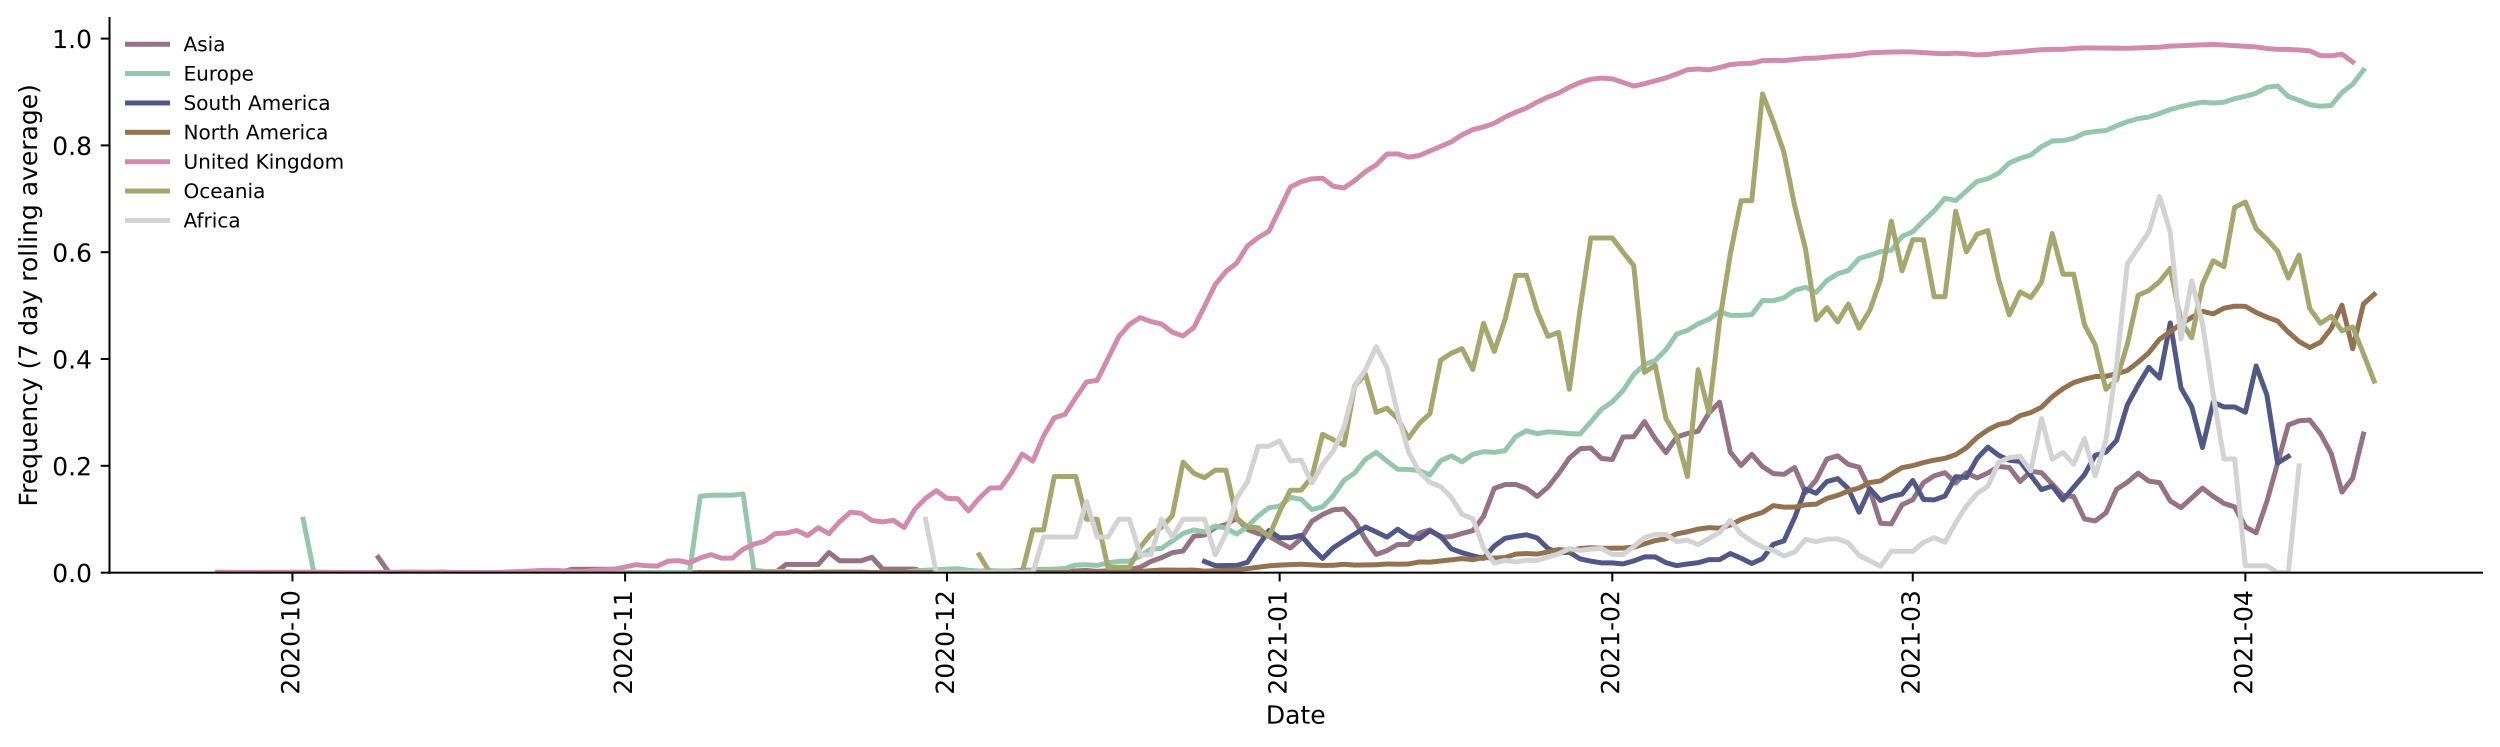 <?xml version="1.0" encoding="utf-8" standalone="no"?>
<!DOCTYPE svg PUBLIC "-//W3C//DTD SVG 1.1//EN"
  "http://www.w3.org/Graphics/SVG/1.1/DTD/svg11.dtd">
<!-- Created with matplotlib (https://matplotlib.org/) -->
<svg height="298.621pt" version="1.1" viewBox="0 0 999.581 298.621" width="999.581pt" xmlns="http://www.w3.org/2000/svg" xmlns:xlink="http://www.w3.org/1999/xlink">
 <defs>
  <style type="text/css">*{stroke-linecap:butt;stroke-linejoin:round;}</style>
 </defs>
 <g id="figure_1">
  <g id="patch_1">
   <path d="M 0 298.621 
L 999.581 298.621 
L 999.581 0 
L 0 0 
z
" style="fill:#ffffff;"/>
  </g>
  <g id="axes_1">
   <g id="patch_2">
    <path d="M 43.781 228.96 
L 992.381 228.96 
L 992.381 7.2 
L 43.781 7.2 
z
" style="fill:#ffffff;"/>
   </g>
   <g id="matplotlib.axis_1">
    <g id="xtick_1">
     <g id="line2d_1">
      <defs>
       <path d="M 0 0 
L 0 3.5 
" id="m1c7db31b2e" style="stroke:#000000;stroke-width:0.8;"/>
      </defs>
      <g>
       <use style="stroke:#000000;stroke-width:0.8;" x="116.932" xlink:href="#m1c7db31b2e" y="228.96"/>
      </g>
     </g>
     <g id="text_1">
      <!-- 2020-10 -->
      <g transform="translate(119.691 277.743)rotate(-90)scale(0.1 -0.1)">
       <defs>
        <path d="M 19.188 8.297 
L 53.609 8.297 
L 53.609 0 
L 7.328 0 
L 7.328 8.297 
Q 12.938 14.109 22.625 23.891 
Q 32.328 33.688 34.812 36.531 
Q 39.547 41.844 41.422 45.531 
Q 43.312 49.219 43.312 52.781 
Q 43.312 58.594 39.234 62.25 
Q 35.156 65.922 28.609 65.922 
Q 23.969 65.922 18.812 64.312 
Q 13.672 62.703 7.812 59.422 
L 7.812 69.391 
Q 13.766 71.781 18.938 73 
Q 24.125 74.219 28.422 74.219 
Q 39.75 74.219 46.484 68.547 
Q 53.219 62.891 53.219 53.422 
Q 53.219 48.922 51.531 44.891 
Q 49.859 40.875 45.406 35.406 
Q 44.188 33.984 37.641 27.219 
Q 31.109 20.453 19.188 8.297 
z
" id="DejaVuSans-50"/>
        <path d="M 31.781 66.406 
Q 24.172 66.406 20.328 58.906 
Q 16.5 51.422 16.5 36.375 
Q 16.5 21.391 20.328 13.891 
Q 24.172 6.391 31.781 6.391 
Q 39.453 6.391 43.281 13.891 
Q 47.125 21.391 47.125 36.375 
Q 47.125 51.422 43.281 58.906 
Q 39.453 66.406 31.781 66.406 
z
M 31.781 74.219 
Q 44.047 74.219 50.516 64.516 
Q 56.984 54.828 56.984 36.375 
Q 56.984 17.969 50.516 8.266 
Q 44.047 -1.422 31.781 -1.422 
Q 19.531 -1.422 13.062 8.266 
Q 6.594 17.969 6.594 36.375 
Q 6.594 54.828 13.062 64.516 
Q 19.531 74.219 31.781 74.219 
z
" id="DejaVuSans-48"/>
        <path d="M 4.891 31.391 
L 31.203 31.391 
L 31.203 23.391 
L 4.891 23.391 
z
" id="DejaVuSans-45"/>
        <path d="M 12.406 8.297 
L 28.516 8.297 
L 28.516 63.922 
L 10.984 60.406 
L 10.984 69.391 
L 28.422 72.906 
L 38.281 72.906 
L 38.281 8.297 
L 54.391 8.297 
L 54.391 0 
L 12.406 0 
z
" id="DejaVuSans-49"/>
       </defs>
       <use xlink:href="#DejaVuSans-50"/>
       <use x="63.623" xlink:href="#DejaVuSans-48"/>
       <use x="127.246" xlink:href="#DejaVuSans-50"/>
       <use x="190.869" xlink:href="#DejaVuSans-48"/>
       <use x="254.492" xlink:href="#DejaVuSans-45"/>
       <use x="290.576" xlink:href="#DejaVuSans-49"/>
       <use x="354.199" xlink:href="#DejaVuSans-48"/>
      </g>
     </g>
    </g>
    <g id="xtick_2">
     <g id="line2d_2">
      <g>
       <use style="stroke:#000000;stroke-width:0.8;" x="249.933" xlink:href="#m1c7db31b2e" y="228.96"/>
      </g>
     </g>
     <g id="text_2">
      <!-- 2020-11 -->
      <g transform="translate(252.693 277.743)rotate(-90)scale(0.1 -0.1)">
       <use xlink:href="#DejaVuSans-50"/>
       <use x="63.623" xlink:href="#DejaVuSans-48"/>
       <use x="127.246" xlink:href="#DejaVuSans-50"/>
       <use x="190.869" xlink:href="#DejaVuSans-48"/>
       <use x="254.492" xlink:href="#DejaVuSans-45"/>
       <use x="290.576" xlink:href="#DejaVuSans-49"/>
       <use x="354.199" xlink:href="#DejaVuSans-49"/>
      </g>
     </g>
    </g>
    <g id="xtick_3">
     <g id="line2d_3">
      <g>
       <use style="stroke:#000000;stroke-width:0.8;" x="378.644" xlink:href="#m1c7db31b2e" y="228.96"/>
      </g>
     </g>
     <g id="text_3">
      <!-- 2020-12 -->
      <g transform="translate(381.404 277.743)rotate(-90)scale(0.1 -0.1)">
       <use xlink:href="#DejaVuSans-50"/>
       <use x="63.623" xlink:href="#DejaVuSans-48"/>
       <use x="127.246" xlink:href="#DejaVuSans-50"/>
       <use x="190.869" xlink:href="#DejaVuSans-48"/>
       <use x="254.492" xlink:href="#DejaVuSans-45"/>
       <use x="290.576" xlink:href="#DejaVuSans-49"/>
       <use x="354.199" xlink:href="#DejaVuSans-50"/>
      </g>
     </g>
    </g>
    <g id="xtick_4">
     <g id="line2d_4">
      <g>
       <use style="stroke:#000000;stroke-width:0.8;" x="511.646" xlink:href="#m1c7db31b2e" y="228.96"/>
      </g>
     </g>
     <g id="text_4">
      <!-- 2021-01 -->
      <g transform="translate(514.405 277.743)rotate(-90)scale(0.1 -0.1)">
       <use xlink:href="#DejaVuSans-50"/>
       <use x="63.623" xlink:href="#DejaVuSans-48"/>
       <use x="127.246" xlink:href="#DejaVuSans-50"/>
       <use x="190.869" xlink:href="#DejaVuSans-49"/>
       <use x="254.492" xlink:href="#DejaVuSans-45"/>
       <use x="290.576" xlink:href="#DejaVuSans-48"/>
       <use x="354.199" xlink:href="#DejaVuSans-49"/>
      </g>
     </g>
    </g>
    <g id="xtick_5">
     <g id="line2d_5">
      <g>
       <use style="stroke:#000000;stroke-width:0.8;" x="644.647" xlink:href="#m1c7db31b2e" y="228.96"/>
      </g>
     </g>
     <g id="text_5">
      <!-- 2021-02 -->
      <g transform="translate(647.406 277.743)rotate(-90)scale(0.1 -0.1)">
       <use xlink:href="#DejaVuSans-50"/>
       <use x="63.623" xlink:href="#DejaVuSans-48"/>
       <use x="127.246" xlink:href="#DejaVuSans-50"/>
       <use x="190.869" xlink:href="#DejaVuSans-49"/>
       <use x="254.492" xlink:href="#DejaVuSans-45"/>
       <use x="290.576" xlink:href="#DejaVuSans-48"/>
       <use x="354.199" xlink:href="#DejaVuSans-50"/>
      </g>
     </g>
    </g>
    <g id="xtick_6">
     <g id="line2d_6">
      <g>
       <use style="stroke:#000000;stroke-width:0.8;" x="764.777" xlink:href="#m1c7db31b2e" y="228.96"/>
      </g>
     </g>
     <g id="text_6">
      <!-- 2021-03 -->
      <g transform="translate(767.537 277.743)rotate(-90)scale(0.1 -0.1)">
       <defs>
        <path d="M 40.578 39.312 
Q 47.656 37.797 51.625 33 
Q 55.609 28.219 55.609 21.188 
Q 55.609 10.406 48.188 4.484 
Q 40.766 -1.422 27.094 -1.422 
Q 22.516 -1.422 17.656 -0.516 
Q 12.797 0.391 7.625 2.203 
L 7.625 11.719 
Q 11.719 9.328 16.594 8.109 
Q 21.484 6.891 26.812 6.891 
Q 36.078 6.891 40.938 10.547 
Q 45.797 14.203 45.797 21.188 
Q 45.797 27.641 41.281 31.266 
Q 36.766 34.906 28.719 34.906 
L 20.219 34.906 
L 20.219 43.016 
L 29.109 43.016 
Q 36.375 43.016 40.234 45.922 
Q 44.094 48.828 44.094 54.297 
Q 44.094 59.906 40.109 62.906 
Q 36.141 65.922 28.719 65.922 
Q 24.656 65.922 20.016 65.031 
Q 15.375 64.156 9.812 62.312 
L 9.812 71.094 
Q 15.438 72.656 20.344 73.438 
Q 25.25 74.219 29.594 74.219 
Q 40.828 74.219 47.359 69.109 
Q 53.906 64.016 53.906 55.328 
Q 53.906 49.266 50.438 45.094 
Q 46.969 40.922 40.578 39.312 
z
" id="DejaVuSans-51"/>
       </defs>
       <use xlink:href="#DejaVuSans-50"/>
       <use x="63.623" xlink:href="#DejaVuSans-48"/>
       <use x="127.246" xlink:href="#DejaVuSans-50"/>
       <use x="190.869" xlink:href="#DejaVuSans-49"/>
       <use x="254.492" xlink:href="#DejaVuSans-45"/>
       <use x="290.576" xlink:href="#DejaVuSans-48"/>
       <use x="354.199" xlink:href="#DejaVuSans-51"/>
      </g>
     </g>
    </g>
    <g id="xtick_7">
     <g id="line2d_7">
      <g>
       <use style="stroke:#000000;stroke-width:0.8;" x="897.779" xlink:href="#m1c7db31b2e" y="228.96"/>
      </g>
     </g>
     <g id="text_7">
      <!-- 2021-04 -->
      <g transform="translate(900.538 277.743)rotate(-90)scale(0.1 -0.1)">
       <defs>
        <path d="M 37.797 64.312 
L 12.891 25.391 
L 37.797 25.391 
z
M 35.203 72.906 
L 47.609 72.906 
L 47.609 25.391 
L 58.016 25.391 
L 58.016 17.188 
L 47.609 17.188 
L 47.609 0 
L 37.797 0 
L 37.797 17.188 
L 4.891 17.188 
L 4.891 26.703 
z
" id="DejaVuSans-52"/>
       </defs>
       <use xlink:href="#DejaVuSans-50"/>
       <use x="63.623" xlink:href="#DejaVuSans-48"/>
       <use x="127.246" xlink:href="#DejaVuSans-50"/>
       <use x="190.869" xlink:href="#DejaVuSans-49"/>
       <use x="254.492" xlink:href="#DejaVuSans-45"/>
       <use x="290.576" xlink:href="#DejaVuSans-48"/>
       <use x="354.199" xlink:href="#DejaVuSans-52"/>
      </g>
     </g>
    </g>
    <g id="text_8">
     <!-- Date -->
     <g transform="translate(506.13 289.341)scale(0.1 -0.1)">
      <defs>
       <path d="M 19.672 64.797 
L 19.672 8.109 
L 31.594 8.109 
Q 46.688 8.109 53.688 14.938 
Q 60.688 21.781 60.688 36.531 
Q 60.688 51.172 53.688 57.984 
Q 46.688 64.797 31.594 64.797 
z
M 9.812 72.906 
L 30.078 72.906 
Q 51.266 72.906 61.172 64.094 
Q 71.094 55.281 71.094 36.531 
Q 71.094 17.672 61.125 8.828 
Q 51.172 0 30.078 0 
L 9.812 0 
z
" id="DejaVuSans-68"/>
       <path d="M 34.281 27.484 
Q 23.391 27.484 19.188 25 
Q 14.984 22.516 14.984 16.5 
Q 14.984 11.719 18.141 8.906 
Q 21.297 6.109 26.703 6.109 
Q 34.188 6.109 38.703 11.406 
Q 43.219 16.703 43.219 25.484 
L 43.219 27.484 
z
M 52.203 31.203 
L 52.203 0 
L 43.219 0 
L 43.219 8.297 
Q 40.141 3.328 35.547 0.953 
Q 30.953 -1.422 24.312 -1.422 
Q 15.922 -1.422 10.953 3.297 
Q 6 8.016 6 15.922 
Q 6 25.141 12.172 29.828 
Q 18.359 34.516 30.609 34.516 
L 43.219 34.516 
L 43.219 35.406 
Q 43.219 41.609 39.141 45 
Q 35.062 48.391 27.688 48.391 
Q 23 48.391 18.547 47.266 
Q 14.109 46.141 10.016 43.891 
L 10.016 52.203 
Q 14.938 54.109 19.578 55.047 
Q 24.219 56 28.609 56 
Q 40.484 56 46.344 49.844 
Q 52.203 43.703 52.203 31.203 
z
" id="DejaVuSans-97"/>
       <path d="M 18.312 70.219 
L 18.312 54.688 
L 36.812 54.688 
L 36.812 47.703 
L 18.312 47.703 
L 18.312 18.016 
Q 18.312 11.328 20.141 9.422 
Q 21.969 7.516 27.594 7.516 
L 36.812 7.516 
L 36.812 0 
L 27.594 0 
Q 17.188 0 13.234 3.875 
Q 9.281 7.766 9.281 18.016 
L 9.281 47.703 
L 2.688 47.703 
L 2.688 54.688 
L 9.281 54.688 
L 9.281 70.219 
z
" id="DejaVuSans-116"/>
       <path d="M 56.203 29.594 
L 56.203 25.203 
L 14.891 25.203 
Q 15.484 15.922 20.484 11.062 
Q 25.484 6.203 34.422 6.203 
Q 39.594 6.203 44.453 7.469 
Q 49.312 8.734 54.109 11.281 
L 54.109 2.781 
Q 49.266 0.734 44.188 -0.344 
Q 39.109 -1.422 33.891 -1.422 
Q 20.797 -1.422 13.156 6.188 
Q 5.516 13.812 5.516 26.812 
Q 5.516 40.234 12.766 48.109 
Q 20.016 56 32.328 56 
Q 43.359 56 49.781 48.891 
Q 56.203 41.797 56.203 29.594 
z
M 47.219 32.234 
Q 47.125 39.594 43.094 43.984 
Q 39.062 48.391 32.422 48.391 
Q 24.906 48.391 20.391 44.141 
Q 15.875 39.891 15.188 32.172 
z
" id="DejaVuSans-101"/>
      </defs>
      <use xlink:href="#DejaVuSans-68"/>
      <use x="77.002" xlink:href="#DejaVuSans-97"/>
      <use x="138.281" xlink:href="#DejaVuSans-116"/>
      <use x="177.49" xlink:href="#DejaVuSans-101"/>
     </g>
    </g>
   </g>
   <g id="matplotlib.axis_2">
    <g id="ytick_1">
     <g id="line2d_8">
      <defs>
       <path d="M 0 0 
L -3.5 0 
" id="mb760b910f4" style="stroke:#000000;stroke-width:0.8;"/>
      </defs>
      <g>
       <use style="stroke:#000000;stroke-width:0.8;" x="43.781" xlink:href="#mb760b910f4" y="228.96"/>
      </g>
     </g>
     <g id="text_9">
      <!-- 0.0 -->
      <g transform="translate(20.878 232.759)scale(0.1 -0.1)">
       <defs>
        <path d="M 10.688 12.406 
L 21 12.406 
L 21 0 
L 10.688 0 
z
" id="DejaVuSans-46"/>
       </defs>
       <use xlink:href="#DejaVuSans-48"/>
       <use x="63.623" xlink:href="#DejaVuSans-46"/>
       <use x="95.41" xlink:href="#DejaVuSans-48"/>
      </g>
     </g>
    </g>
    <g id="ytick_2">
     <g id="line2d_9">
      <g>
       <use style="stroke:#000000;stroke-width:0.8;" x="43.781" xlink:href="#mb760b910f4" y="186.253"/>
      </g>
     </g>
     <g id="text_10">
      <!-- 0.2 -->
      <g transform="translate(20.878 190.052)scale(0.1 -0.1)">
       <use xlink:href="#DejaVuSans-48"/>
       <use x="63.623" xlink:href="#DejaVuSans-46"/>
       <use x="95.41" xlink:href="#DejaVuSans-50"/>
      </g>
     </g>
    </g>
    <g id="ytick_3">
     <g id="line2d_10">
      <g>
       <use style="stroke:#000000;stroke-width:0.8;" x="43.781" xlink:href="#mb760b910f4" y="143.546"/>
      </g>
     </g>
     <g id="text_11">
      <!-- 0.4 -->
      <g transform="translate(20.878 147.346)scale(0.1 -0.1)">
       <use xlink:href="#DejaVuSans-48"/>
       <use x="63.623" xlink:href="#DejaVuSans-46"/>
       <use x="95.41" xlink:href="#DejaVuSans-52"/>
      </g>
     </g>
    </g>
    <g id="ytick_4">
     <g id="line2d_11">
      <g>
       <use style="stroke:#000000;stroke-width:0.8;" x="43.781" xlink:href="#mb760b910f4" y="100.84"/>
      </g>
     </g>
     <g id="text_12">
      <!-- 0.6 -->
      <g transform="translate(20.878 104.639)scale(0.1 -0.1)">
       <defs>
        <path d="M 33.016 40.375 
Q 26.375 40.375 22.484 35.828 
Q 18.609 31.297 18.609 23.391 
Q 18.609 15.531 22.484 10.953 
Q 26.375 6.391 33.016 6.391 
Q 39.656 6.391 43.531 10.953 
Q 47.406 15.531 47.406 23.391 
Q 47.406 31.297 43.531 35.828 
Q 39.656 40.375 33.016 40.375 
z
M 52.594 71.297 
L 52.594 62.312 
Q 48.875 64.062 45.094 64.984 
Q 41.312 65.922 37.594 65.922 
Q 27.828 65.922 22.672 59.328 
Q 17.531 52.734 16.797 39.406 
Q 19.672 43.656 24.016 45.922 
Q 28.375 48.188 33.594 48.188 
Q 44.578 48.188 50.953 41.516 
Q 57.328 34.859 57.328 23.391 
Q 57.328 12.156 50.688 5.359 
Q 44.047 -1.422 33.016 -1.422 
Q 20.359 -1.422 13.672 8.266 
Q 6.984 17.969 6.984 36.375 
Q 6.984 53.656 15.188 63.938 
Q 23.391 74.219 37.203 74.219 
Q 40.922 74.219 44.703 73.484 
Q 48.484 72.75 52.594 71.297 
z
" id="DejaVuSans-54"/>
       </defs>
       <use xlink:href="#DejaVuSans-48"/>
       <use x="63.623" xlink:href="#DejaVuSans-46"/>
       <use x="95.41" xlink:href="#DejaVuSans-54"/>
      </g>
     </g>
    </g>
    <g id="ytick_5">
     <g id="line2d_12">
      <g>
       <use style="stroke:#000000;stroke-width:0.8;" x="43.781" xlink:href="#mb760b910f4" y="58.133"/>
      </g>
     </g>
     <g id="text_13">
      <!-- 0.8 -->
      <g transform="translate(20.878 61.932)scale(0.1 -0.1)">
       <defs>
        <path d="M 31.781 34.625 
Q 24.75 34.625 20.719 30.859 
Q 16.703 27.094 16.703 20.516 
Q 16.703 13.922 20.719 10.156 
Q 24.75 6.391 31.781 6.391 
Q 38.812 6.391 42.859 10.172 
Q 46.922 13.969 46.922 20.516 
Q 46.922 27.094 42.891 30.859 
Q 38.875 34.625 31.781 34.625 
z
M 21.922 38.812 
Q 15.578 40.375 12.031 44.719 
Q 8.5 49.078 8.5 55.328 
Q 8.5 64.062 14.719 69.141 
Q 20.953 74.219 31.781 74.219 
Q 42.672 74.219 48.875 69.141 
Q 55.078 64.062 55.078 55.328 
Q 55.078 49.078 51.531 44.719 
Q 48 40.375 41.703 38.812 
Q 48.828 37.156 52.797 32.312 
Q 56.781 27.484 56.781 20.516 
Q 56.781 9.906 50.312 4.234 
Q 43.844 -1.422 31.781 -1.422 
Q 19.734 -1.422 13.25 4.234 
Q 6.781 9.906 6.781 20.516 
Q 6.781 27.484 10.781 32.312 
Q 14.797 37.156 21.922 38.812 
z
M 18.312 54.391 
Q 18.312 48.734 21.844 45.562 
Q 25.391 42.391 31.781 42.391 
Q 38.141 42.391 41.719 45.562 
Q 45.312 48.734 45.312 54.391 
Q 45.312 60.062 41.719 63.234 
Q 38.141 66.406 31.781 66.406 
Q 25.391 66.406 21.844 63.234 
Q 18.312 60.062 18.312 54.391 
z
" id="DejaVuSans-56"/>
       </defs>
       <use xlink:href="#DejaVuSans-48"/>
       <use x="63.623" xlink:href="#DejaVuSans-46"/>
       <use x="95.41" xlink:href="#DejaVuSans-56"/>
      </g>
     </g>
    </g>
    <g id="ytick_6">
     <g id="line2d_13">
      <g>
       <use style="stroke:#000000;stroke-width:0.8;" x="43.781" xlink:href="#mb760b910f4" y="15.426"/>
      </g>
     </g>
     <g id="text_14">
      <!-- 1.0 -->
      <g transform="translate(20.878 19.225)scale(0.1 -0.1)">
       <use xlink:href="#DejaVuSans-49"/>
       <use x="63.623" xlink:href="#DejaVuSans-46"/>
       <use x="95.41" xlink:href="#DejaVuSans-48"/>
      </g>
     </g>
    </g>
    <g id="text_15">
     <!-- Frequency (7 day rolling average) -->
     <g transform="translate(14.798 202.529)rotate(-90)scale(0.1 -0.1)">
      <defs>
       <path d="M 9.812 72.906 
L 51.703 72.906 
L 51.703 64.594 
L 19.672 64.594 
L 19.672 43.109 
L 48.578 43.109 
L 48.578 34.812 
L 19.672 34.812 
L 19.672 0 
L 9.812 0 
z
" id="DejaVuSans-70"/>
       <path d="M 41.109 46.297 
Q 39.594 47.172 37.812 47.578 
Q 36.031 48 33.891 48 
Q 26.266 48 22.188 43.047 
Q 18.109 38.094 18.109 28.812 
L 18.109 0 
L 9.078 0 
L 9.078 54.688 
L 18.109 54.688 
L 18.109 46.188 
Q 20.953 51.172 25.484 53.578 
Q 30.031 56 36.531 56 
Q 37.453 56 38.578 55.875 
Q 39.703 55.766 41.062 55.516 
z
" id="DejaVuSans-114"/>
       <path d="M 14.797 27.297 
Q 14.797 17.391 18.875 11.75 
Q 22.953 6.109 30.078 6.109 
Q 37.203 6.109 41.297 11.75 
Q 45.406 17.391 45.406 27.297 
Q 45.406 37.203 41.297 42.844 
Q 37.203 48.484 30.078 48.484 
Q 22.953 48.484 18.875 42.844 
Q 14.797 37.203 14.797 27.297 
z
M 45.406 8.203 
Q 42.578 3.328 38.25 0.953 
Q 33.938 -1.422 27.875 -1.422 
Q 17.969 -1.422 11.734 6.484 
Q 5.516 14.406 5.516 27.297 
Q 5.516 40.188 11.734 48.094 
Q 17.969 56 27.875 56 
Q 33.938 56 38.25 53.625 
Q 42.578 51.266 45.406 46.391 
L 45.406 54.688 
L 54.391 54.688 
L 54.391 -20.797 
L 45.406 -20.797 
z
" id="DejaVuSans-113"/>
       <path d="M 8.5 21.578 
L 8.5 54.688 
L 17.484 54.688 
L 17.484 21.922 
Q 17.484 14.156 20.5 10.266 
Q 23.531 6.391 29.594 6.391 
Q 36.859 6.391 41.078 11.031 
Q 45.312 15.672 45.312 23.688 
L 45.312 54.688 
L 54.297 54.688 
L 54.297 0 
L 45.312 0 
L 45.312 8.406 
Q 42.047 3.422 37.719 1 
Q 33.406 -1.422 27.688 -1.422 
Q 18.266 -1.422 13.375 4.438 
Q 8.5 10.297 8.5 21.578 
z
M 31.109 56 
z
" id="DejaVuSans-117"/>
       <path d="M 54.891 33.016 
L 54.891 0 
L 45.906 0 
L 45.906 32.719 
Q 45.906 40.484 42.875 44.328 
Q 39.844 48.188 33.797 48.188 
Q 26.516 48.188 22.312 43.547 
Q 18.109 38.922 18.109 30.906 
L 18.109 0 
L 9.078 0 
L 9.078 54.688 
L 18.109 54.688 
L 18.109 46.188 
Q 21.344 51.125 25.703 53.562 
Q 30.078 56 35.797 56 
Q 45.219 56 50.047 50.172 
Q 54.891 44.344 54.891 33.016 
z
" id="DejaVuSans-110"/>
       <path d="M 48.781 52.594 
L 48.781 44.188 
Q 44.969 46.297 41.141 47.344 
Q 37.312 48.391 33.406 48.391 
Q 24.656 48.391 19.812 42.844 
Q 14.984 37.312 14.984 27.297 
Q 14.984 17.281 19.812 11.734 
Q 24.656 6.203 33.406 6.203 
Q 37.312 6.203 41.141 7.25 
Q 44.969 8.297 48.781 10.406 
L 48.781 2.094 
Q 45.016 0.344 40.984 -0.531 
Q 36.969 -1.422 32.422 -1.422 
Q 20.062 -1.422 12.781 6.344 
Q 5.516 14.109 5.516 27.297 
Q 5.516 40.672 12.859 48.328 
Q 20.219 56 33.016 56 
Q 37.156 56 41.109 55.141 
Q 45.062 54.297 48.781 52.594 
z
" id="DejaVuSans-99"/>
       <path d="M 32.172 -5.078 
Q 28.375 -14.844 24.75 -17.812 
Q 21.141 -20.797 15.094 -20.797 
L 7.906 -20.797 
L 7.906 -13.281 
L 13.188 -13.281 
Q 16.891 -13.281 18.938 -11.516 
Q 21 -9.766 23.484 -3.219 
L 25.094 0.875 
L 2.984 54.688 
L 12.5 54.688 
L 29.594 11.922 
L 46.688 54.688 
L 56.203 54.688 
z
" id="DejaVuSans-121"/>
       <path id="DejaVuSans-32"/>
       <path d="M 31 75.875 
Q 24.469 64.656 21.281 53.656 
Q 18.109 42.672 18.109 31.391 
Q 18.109 20.125 21.312 9.062 
Q 24.516 -2 31 -13.188 
L 23.188 -13.188 
Q 15.875 -1.703 12.234 9.375 
Q 8.594 20.453 8.594 31.391 
Q 8.594 42.281 12.203 53.312 
Q 15.828 64.359 23.188 75.875 
z
" id="DejaVuSans-40"/>
       <path d="M 8.203 72.906 
L 55.078 72.906 
L 55.078 68.703 
L 28.609 0 
L 18.312 0 
L 43.219 64.594 
L 8.203 64.594 
z
" id="DejaVuSans-55"/>
       <path d="M 45.406 46.391 
L 45.406 75.984 
L 54.391 75.984 
L 54.391 0 
L 45.406 0 
L 45.406 8.203 
Q 42.578 3.328 38.25 0.953 
Q 33.938 -1.422 27.875 -1.422 
Q 17.969 -1.422 11.734 6.484 
Q 5.516 14.406 5.516 27.297 
Q 5.516 40.188 11.734 48.094 
Q 17.969 56 27.875 56 
Q 33.938 56 38.25 53.625 
Q 42.578 51.266 45.406 46.391 
z
M 14.797 27.297 
Q 14.797 17.391 18.875 11.75 
Q 22.953 6.109 30.078 6.109 
Q 37.203 6.109 41.297 11.75 
Q 45.406 17.391 45.406 27.297 
Q 45.406 37.203 41.297 42.844 
Q 37.203 48.484 30.078 48.484 
Q 22.953 48.484 18.875 42.844 
Q 14.797 37.203 14.797 27.297 
z
" id="DejaVuSans-100"/>
       <path d="M 30.609 48.391 
Q 23.391 48.391 19.188 42.75 
Q 14.984 37.109 14.984 27.297 
Q 14.984 17.484 19.156 11.844 
Q 23.344 6.203 30.609 6.203 
Q 37.797 6.203 41.984 11.859 
Q 46.188 17.531 46.188 27.297 
Q 46.188 37.016 41.984 42.703 
Q 37.797 48.391 30.609 48.391 
z
M 30.609 56 
Q 42.328 56 49.016 48.375 
Q 55.719 40.766 55.719 27.297 
Q 55.719 13.875 49.016 6.219 
Q 42.328 -1.422 30.609 -1.422 
Q 18.844 -1.422 12.172 6.219 
Q 5.516 13.875 5.516 27.297 
Q 5.516 40.766 12.172 48.375 
Q 18.844 56 30.609 56 
z
" id="DejaVuSans-111"/>
       <path d="M 9.422 75.984 
L 18.406 75.984 
L 18.406 0 
L 9.422 0 
z
" id="DejaVuSans-108"/>
       <path d="M 9.422 54.688 
L 18.406 54.688 
L 18.406 0 
L 9.422 0 
z
M 9.422 75.984 
L 18.406 75.984 
L 18.406 64.594 
L 9.422 64.594 
z
" id="DejaVuSans-105"/>
       <path d="M 45.406 27.984 
Q 45.406 37.75 41.375 43.109 
Q 37.359 48.484 30.078 48.484 
Q 22.859 48.484 18.828 43.109 
Q 14.797 37.75 14.797 27.984 
Q 14.797 18.266 18.828 12.891 
Q 22.859 7.516 30.078 7.516 
Q 37.359 7.516 41.375 12.891 
Q 45.406 18.266 45.406 27.984 
z
M 54.391 6.781 
Q 54.391 -7.172 48.188 -13.984 
Q 42 -20.797 29.203 -20.797 
Q 24.469 -20.797 20.266 -20.094 
Q 16.062 -19.391 12.109 -17.922 
L 12.109 -9.188 
Q 16.062 -11.328 19.922 -12.344 
Q 23.781 -13.375 27.781 -13.375 
Q 36.625 -13.375 41.016 -8.766 
Q 45.406 -4.156 45.406 5.172 
L 45.406 9.625 
Q 42.625 4.781 38.281 2.391 
Q 33.938 0 27.875 0 
Q 17.828 0 11.672 7.656 
Q 5.516 15.328 5.516 27.984 
Q 5.516 40.672 11.672 48.328 
Q 17.828 56 27.875 56 
Q 33.938 56 38.281 53.609 
Q 42.625 51.219 45.406 46.391 
L 45.406 54.688 
L 54.391 54.688 
z
" id="DejaVuSans-103"/>
       <path d="M 2.984 54.688 
L 12.5 54.688 
L 29.594 8.797 
L 46.688 54.688 
L 56.203 54.688 
L 35.688 0 
L 23.484 0 
z
" id="DejaVuSans-118"/>
       <path d="M 8.016 75.875 
L 15.828 75.875 
Q 23.141 64.359 26.781 53.312 
Q 30.422 42.281 30.422 31.391 
Q 30.422 20.453 26.781 9.375 
Q 23.141 -1.703 15.828 -13.188 
L 8.016 -13.188 
Q 14.5 -2 17.703 9.062 
Q 20.906 20.125 20.906 31.391 
Q 20.906 42.672 17.703 53.656 
Q 14.5 64.656 8.016 75.875 
z
" id="DejaVuSans-41"/>
      </defs>
      <use xlink:href="#DejaVuSans-70"/>
      <use x="50.27" xlink:href="#DejaVuSans-114"/>
      <use x="89.133" xlink:href="#DejaVuSans-101"/>
      <use x="150.656" xlink:href="#DejaVuSans-113"/>
      <use x="214.133" xlink:href="#DejaVuSans-117"/>
      <use x="277.512" xlink:href="#DejaVuSans-101"/>
      <use x="339.035" xlink:href="#DejaVuSans-110"/>
      <use x="402.414" xlink:href="#DejaVuSans-99"/>
      <use x="457.395" xlink:href="#DejaVuSans-121"/>
      <use x="516.574" xlink:href="#DejaVuSans-32"/>
      <use x="548.361" xlink:href="#DejaVuSans-40"/>
      <use x="587.375" xlink:href="#DejaVuSans-55"/>
      <use x="650.998" xlink:href="#DejaVuSans-32"/>
      <use x="682.785" xlink:href="#DejaVuSans-100"/>
      <use x="746.262" xlink:href="#DejaVuSans-97"/>
      <use x="807.541" xlink:href="#DejaVuSans-121"/>
      <use x="866.721" xlink:href="#DejaVuSans-32"/>
      <use x="898.508" xlink:href="#DejaVuSans-114"/>
      <use x="937.371" xlink:href="#DejaVuSans-111"/>
      <use x="998.553" xlink:href="#DejaVuSans-108"/>
      <use x="1026.336" xlink:href="#DejaVuSans-108"/>
      <use x="1054.119" xlink:href="#DejaVuSans-105"/>
      <use x="1081.902" xlink:href="#DejaVuSans-110"/>
      <use x="1145.281" xlink:href="#DejaVuSans-103"/>
      <use x="1208.758" xlink:href="#DejaVuSans-32"/>
      <use x="1240.545" xlink:href="#DejaVuSans-97"/>
      <use x="1301.824" xlink:href="#DejaVuSans-118"/>
      <use x="1361.004" xlink:href="#DejaVuSans-101"/>
      <use x="1422.527" xlink:href="#DejaVuSans-114"/>
      <use x="1463.641" xlink:href="#DejaVuSans-97"/>
      <use x="1524.92" xlink:href="#DejaVuSans-103"/>
      <use x="1588.396" xlink:href="#DejaVuSans-101"/>
      <use x="1649.92" xlink:href="#DejaVuSans-41"/>
     </g>
    </g>
   </g>
   <g id="line2d_14">
    <path clip-path="url(#p2e9a509ec6)" d="M 151.255 222.859 
L 155.545 228.96 
L 224.191 228.96 
L 228.482 227.625 
L 245.643 227.625 
L 249.933 228.96 
L 309.998 228.96 
L 314.289 225.675 
L 327.16 225.675 
L 331.45 220.93 
L 335.741 224.215 
L 344.321 224.215 
L 348.612 222.791 
L 352.902 227.536 
L 365.773 227.536 
L 370.064 228.96 
L 374.354 228.96 
L 378.644 228.717 
L 400.096 228.631 
L 404.387 228.412 
L 408.677 228.006 
L 412.967 228.006 
L 417.258 227.628 
L 425.838 228.175 
L 430.129 228.259 
L 434.419 228.084 
L 438.709 228.462 
L 443 228.212 
L 447.29 227.707 
L 451.581 227.767 
L 455.871 226.817 
L 460.161 224.482 
L 464.452 222.96 
L 468.742 220.963 
L 473.032 220.323 
L 477.323 214.396 
L 481.613 213.898 
L 485.904 210.925 
L 490.194 209.723 
L 494.484 207.207 
L 498.775 211.695 
L 503.065 213.334 
L 507.355 214.393 
L 511.646 216.868 
L 515.936 219.113 
L 520.226 215.287 
L 524.517 208.435 
L 528.807 205.72 
L 533.098 203.831 
L 537.388 203.517 
L 541.678 208.221 
L 545.969 215.724 
L 550.259 221.689 
L 554.549 220.18 
L 558.84 217.714 
L 563.13 217.702 
L 567.42 213.168 
L 571.711 211.884 
L 576.001 214.783 
L 580.292 214.587 
L 584.582 213.271 
L 588.872 212.183 
L 593.163 206.457 
L 597.453 195.272 
L 601.743 193.757 
L 606.034 193.685 
L 610.324 195.283 
L 614.614 198.478 
L 618.905 194.794 
L 623.195 189.332 
L 627.486 183.153 
L 631.776 179.436 
L 636.066 179.123 
L 640.357 183.301 
L 644.647 183.725 
L 648.937 174.735 
L 653.228 174.624 
L 657.518 168.563 
L 661.809 175.398 
L 666.099 180.956 
L 670.389 174.746 
L 674.68 173.338 
L 678.97 172.41 
L 683.26 165.132 
L 687.551 160.777 
L 691.841 180.793 
L 696.131 186.099 
L 700.422 181.638 
L 704.712 186.527 
L 709.003 189.363 
L 713.293 189.654 
L 717.583 186.943 
L 721.874 196.949 
L 726.164 191.926 
L 730.454 183.516 
L 734.745 182.285 
L 739.035 185.683 
L 743.325 186.826 
L 747.616 195.882 
L 751.906 209.212 
L 756.197 209.475 
L 760.487 201.827 
L 764.777 199.822 
L 769.068 193.015 
L 773.358 190.262 
L 777.648 188.981 
L 781.939 193.118 
L 786.229 189.023 
L 790.52 191.086 
L 794.81 189.123 
L 799.1 186.507 
L 803.391 186.919 
L 807.681 192.546 
L 811.971 188.42 
L 816.262 189.017 
L 824.842 198.111 
L 829.133 198.569 
L 833.423 207.498 
L 837.714 208.276 
L 842.004 205.095 
L 846.294 195.617 
L 850.585 192.833 
L 854.875 189.179 
L 859.165 192.365 
L 863.456 192.969 
L 867.746 200.312 
L 872.036 202.953 
L 880.617 195.175 
L 884.908 198.474 
L 889.198 201.27 
L 893.488 202.66 
L 897.779 210.632 
L 902.069 213.039 
L 906.359 200.579 
L 914.94 169.93 
L 919.231 168.247 
L 923.521 167.95 
L 927.811 173.407 
L 932.102 181.338 
L 936.392 196.76 
L 940.682 191.183 
L 944.973 173.543 
L 944.973 173.543 
" style="fill:none;stroke:#947383;stroke-linecap:square;stroke-width:2;"/>
   </g>
   <g id="line2d_15">
    <path clip-path="url(#p2e9a509ec6)" d="M 121.222 207.607 
L 125.513 228.96 
L 275.676 228.96 
L 279.966 198.455 
L 284.256 197.988 
L 292.837 197.988 
L 297.127 197.496 
L 301.418 228.001 
L 305.708 228.468 
L 314.289 228.468 
L 318.579 228.96 
L 322.87 228.96 
L 327.16 228.626 
L 344.321 228.561 
L 348.612 228.894 
L 361.483 228.894 
L 365.773 228.327 
L 370.064 228.013 
L 382.935 227.386 
L 387.225 228.019 
L 391.515 228.333 
L 395.806 228.138 
L 400.096 228.312 
L 408.677 228.349 
L 412.967 228.087 
L 417.258 227.703 
L 421.548 227.576 
L 425.838 227.291 
L 430.129 225.913 
L 434.419 225.807 
L 438.709 226.082 
L 443 225.033 
L 447.29 224.44 
L 451.581 224.389 
L 455.871 222.356 
L 460.161 219.543 
L 464.452 219.243 
L 473.032 213.314 
L 477.323 211.903 
L 481.613 212.637 
L 485.904 210.273 
L 490.194 211.18 
L 494.484 213.556 
L 498.775 210.51 
L 503.065 206.295 
L 507.355 203.002 
L 511.646 202.393 
L 515.936 198.889 
L 520.226 199.635 
L 524.517 203.71 
L 528.807 202.637 
L 533.098 198.218 
L 537.388 192.045 
L 541.678 189.097 
L 545.969 183.64 
L 550.259 180.856 
L 554.549 184.37 
L 558.84 187.607 
L 563.13 187.727 
L 567.42 188.143 
L 571.711 189.897 
L 576.001 184.219 
L 580.292 182.274 
L 584.582 184.658 
L 588.872 181.627 
L 593.163 180.587 
L 597.453 180.855 
L 601.743 180.208 
L 606.034 174.563 
L 610.324 172.235 
L 614.614 173.402 
L 618.905 172.667 
L 623.195 172.929 
L 627.486 173.36 
L 631.776 173.503 
L 636.066 168.659 
L 640.357 163.621 
L 644.647 160.704 
L 648.937 156.156 
L 653.228 149.74 
L 657.518 145.756 
L 661.809 144.121 
L 666.099 139.819 
L 670.389 133.6 
L 674.68 132.106 
L 678.97 129.479 
L 683.26 127.707 
L 687.551 124.623 
L 691.841 126.079 
L 696.131 126.103 
L 700.422 125.81 
L 704.712 120.161 
L 709.003 120.243 
L 713.293 119.067 
L 717.583 116.072 
L 721.874 114.882 
L 726.164 116.893 
L 730.454 112.138 
L 734.745 109.472 
L 739.035 108.141 
L 743.325 103.346 
L 747.616 102.034 
L 751.906 100.569 
L 756.197 100.107 
L 760.487 94.529 
L 764.777 92.672 
L 769.068 88.276 
L 773.358 84.293 
L 777.648 79.269 
L 781.939 80.191 
L 790.52 72.517 
L 794.81 71.489 
L 799.1 69.237 
L 803.391 65.139 
L 807.681 63.319 
L 811.971 61.981 
L 816.262 58.628 
L 820.552 56.373 
L 824.842 56.199 
L 829.133 55.296 
L 833.423 53.195 
L 837.714 52.571 
L 842.004 52.218 
L 846.294 50.306 
L 850.585 48.645 
L 854.875 47.418 
L 859.165 46.795 
L 863.456 45.364 
L 867.746 43.781 
L 872.036 42.624 
L 876.327 41.638 
L 880.617 40.839 
L 884.908 41.201 
L 889.198 40.871 
L 893.488 39.433 
L 897.779 38.512 
L 902.069 37.262 
L 906.359 34.912 
L 910.65 34.397 
L 914.94 38.586 
L 919.231 40.096 
L 923.521 41.877 
L 927.811 42.504 
L 932.102 42.138 
L 936.392 37.011 
L 940.682 33.675 
L 944.973 28.038 
L 944.973 28.038 
" style="fill:none;stroke:#96c6ad;stroke-linecap:square;stroke-width:2;"/>
   </g>
   <g id="line2d_16">
    <path clip-path="url(#p2e9a509ec6)" d="M 481.613 224.489 
L 485.904 226.175 
L 490.194 226.113 
L 494.484 226.113 
L 498.775 224.819 
L 503.065 218.248 
L 507.355 212.147 
L 511.646 214.995 
L 515.936 214.995 
L 520.226 214.041 
L 524.517 219.155 
L 528.807 223.285 
L 533.098 219.015 
L 537.388 216.214 
L 541.678 213.534 
L 545.969 210.719 
L 550.259 212.69 
L 554.549 214.79 
L 558.84 211.596 
L 563.13 214.441 
L 567.42 215.426 
L 571.711 212.223 
L 576.001 214.395 
L 580.292 219.44 
L 584.582 220.968 
L 588.872 222.22 
L 593.163 223.233 
L 597.453 218.352 
L 601.743 215.234 
L 606.034 214.454 
L 610.324 213.818 
L 614.614 215.08 
L 618.905 219.293 
L 623.195 221.052 
L 627.486 220.79 
L 631.776 223.459 
L 636.066 224.388 
L 640.357 225.055 
L 644.647 225.067 
L 648.937 225.478 
L 653.228 224.257 
L 657.518 222.676 
L 661.809 222.676 
L 666.099 224.972 
L 670.389 226.158 
L 674.68 225.501 
L 678.97 224.982 
L 683.26 223.762 
L 687.551 223.762 
L 691.841 221.322 
L 696.131 223.199 
L 700.422 225.299 
L 704.712 223.333 
L 709.003 217.638 
L 713.293 216.283 
L 717.583 206.908 
L 721.874 195.546 
L 726.164 197.207 
L 730.454 192.548 
L 734.745 191.379 
L 739.035 195.415 
L 743.325 204.791 
L 747.616 195.412 
L 751.906 200.146 
L 756.197 198.496 
L 760.487 197.554 
L 764.777 192.113 
L 769.068 199.689 
L 773.358 199.873 
L 777.648 198.354 
L 781.939 190.594 
L 786.229 190.904 
L 790.52 183.281 
L 794.81 178.776 
L 799.1 182.03 
L 803.391 184.041 
L 807.681 184.485 
L 811.971 190.097 
L 816.262 195.767 
L 820.552 194.321 
L 824.842 199.922 
L 829.133 194.783 
L 833.423 189.812 
L 837.714 182.072 
L 842.004 180.772 
L 846.294 176.061 
L 850.585 161.878 
L 854.875 153.996 
L 859.165 146.863 
L 863.456 151.204 
L 867.746 129.129 
L 872.036 155.124 
L 876.327 162.637 
L 880.617 178.935 
L 884.908 160.866 
L 889.198 162.706 
L 893.488 162.706 
L 897.779 164.842 
L 902.069 146.335 
L 906.359 157.833 
L 910.65 185.143 
L 914.94 182.473 
" style="fill:none;stroke:#525886;stroke-linecap:square;stroke-width:2;"/>
   </g>
   <g id="line2d_17">
    <path clip-path="url(#p2e9a509ec6)" d="M 279.966 228.915 
L 292.837 228.96 
L 434.419 228.893 
L 451.581 228.603 
L 455.871 228.489 
L 464.452 227.906 
L 473.032 227.982 
L 477.323 227.927 
L 481.613 228.367 
L 494.484 227.869 
L 507.355 226.254 
L 511.646 225.946 
L 520.226 225.604 
L 528.807 226.069 
L 533.098 226.018 
L 537.388 225.625 
L 541.678 225.941 
L 550.259 225.816 
L 554.549 225.5 
L 558.84 225.573 
L 563.13 225.52 
L 567.42 224.696 
L 571.711 224.768 
L 584.582 223.352 
L 588.872 223.785 
L 593.163 222.899 
L 597.453 223.153 
L 601.743 222.943 
L 606.034 221.541 
L 610.324 221.338 
L 614.614 221.535 
L 618.905 220.706 
L 623.195 219.691 
L 627.486 220.209 
L 631.776 219.312 
L 636.066 218.98 
L 640.357 219.221 
L 648.937 219.147 
L 653.228 218.797 
L 661.809 216.125 
L 666.099 215.458 
L 670.389 213.468 
L 674.68 212.624 
L 678.97 211.544 
L 683.26 210.975 
L 687.551 211.175 
L 691.841 209.925 
L 696.131 207.716 
L 700.422 206.233 
L 704.712 204.877 
L 709.003 202.167 
L 713.293 202.773 
L 717.583 202.755 
L 721.874 201.844 
L 726.164 201.585 
L 730.454 199.29 
L 734.745 198.062 
L 739.035 196.304 
L 743.325 195.094 
L 747.616 192.905 
L 751.906 192.311 
L 756.197 189.509 
L 760.487 186.98 
L 764.777 186.194 
L 769.068 184.945 
L 773.358 183.97 
L 777.648 183.276 
L 781.939 181.786 
L 786.229 179.013 
L 790.52 174.907 
L 794.81 171.881 
L 799.1 169.741 
L 803.391 168.848 
L 807.681 166.175 
L 811.971 164.972 
L 816.262 162.8 
L 820.552 158.608 
L 824.842 155.427 
L 829.133 152.958 
L 833.423 151.618 
L 837.714 150.561 
L 842.004 150.456 
L 846.294 149.402 
L 850.585 148.153 
L 854.875 144.804 
L 859.165 141.051 
L 863.456 135.647 
L 872.036 129.521 
L 876.327 126.895 
L 880.617 124.475 
L 884.908 125.484 
L 889.198 123.236 
L 893.488 122.407 
L 897.779 122.498 
L 902.069 124.921 
L 906.359 126.813 
L 910.65 128.363 
L 914.94 132.778 
L 919.231 136.564 
L 923.521 138.948 
L 927.811 136.837 
L 932.102 131.302 
L 936.392 122.019 
L 940.682 139.432 
L 944.973 121.55 
L 949.263 117.709 
L 949.263 117.709 
" style="fill:none;stroke:#937252;stroke-linecap:square;stroke-width:2;"/>
   </g>
   <g id="line2d_18">
    <path clip-path="url(#p2e9a509ec6)" d="M 86.899 228.747 
L 95.48 228.882 
L 112.642 228.79 
L 129.803 228.76 
L 134.093 228.93 
L 142.674 228.96 
L 164.126 228.714 
L 172.707 228.768 
L 176.997 228.692 
L 181.287 228.884 
L 198.449 228.96 
L 202.739 228.695 
L 211.32 228.354 
L 215.61 228.129 
L 219.901 228.017 
L 232.772 228.563 
L 237.062 228.067 
L 245.643 227.61 
L 254.224 225.77 
L 258.514 226.177 
L 262.804 226.346 
L 267.095 224.377 
L 271.385 224.159 
L 275.676 225.046 
L 279.966 223.069 
L 284.256 221.768 
L 288.547 223.176 
L 292.837 223.146 
L 297.127 219.587 
L 301.418 217.615 
L 305.708 216.393 
L 309.998 213.326 
L 314.289 213.158 
L 318.579 212.113 
L 322.87 214.162 
L 327.16 210.976 
L 331.45 213.366 
L 335.741 208.568 
L 340.031 204.769 
L 344.321 205.258 
L 348.612 208.103 
L 352.902 208.656 
L 357.193 208.032 
L 361.483 210.911 
L 365.773 203.659 
L 370.064 199.256 
L 374.354 196.193 
L 378.644 199.283 
L 382.935 199.389 
L 387.225 204.285 
L 391.515 199.205 
L 395.806 195.141 
L 400.096 195.037 
L 404.387 189.041 
L 408.677 181.517 
L 412.967 184.384 
L 417.258 174.274 
L 421.548 167.057 
L 425.838 165.65 
L 430.129 158.976 
L 434.419 152.717 
L 438.709 152.073 
L 447.29 134.686 
L 451.581 129.734 
L 455.871 126.963 
L 460.161 128.555 
L 464.452 129.549 
L 468.742 132.828 
L 473.032 134.332 
L 477.323 130.97 
L 481.613 122.487 
L 485.904 113.732 
L 490.194 108.539 
L 494.484 105.158 
L 498.775 98.302 
L 503.065 94.992 
L 507.355 92.472 
L 515.936 74.811 
L 520.226 72.652 
L 524.517 71.5 
L 528.807 71.27 
L 533.098 74.471 
L 537.388 75.144 
L 541.678 72.186 
L 545.969 68.608 
L 550.259 65.939 
L 554.549 61.578 
L 558.84 61.528 
L 563.13 62.827 
L 567.42 62.209 
L 580.292 56.704 
L 584.582 53.923 
L 588.872 51.835 
L 593.163 50.758 
L 597.453 49.285 
L 601.743 46.821 
L 606.034 44.855 
L 610.324 43.168 
L 614.614 40.811 
L 618.905 38.797 
L 623.195 37.196 
L 627.486 34.856 
L 631.776 32.963 
L 636.066 31.673 
L 640.357 31.209 
L 644.647 31.529 
L 653.228 34.427 
L 657.518 33.456 
L 666.099 31.159 
L 670.389 29.591 
L 674.68 27.878 
L 678.97 27.604 
L 683.26 27.924 
L 687.551 26.983 
L 691.841 25.81 
L 696.131 25.42 
L 700.422 25.267 
L 704.712 24.258 
L 709.003 24.112 
L 713.293 24.234 
L 721.874 23.319 
L 726.164 23.233 
L 734.745 22.43 
L 739.035 22.29 
L 743.325 21.764 
L 747.616 21.1 
L 756.197 20.797 
L 760.487 20.714 
L 764.777 20.768 
L 773.358 21.317 
L 777.648 21.47 
L 781.939 21.273 
L 786.229 21.517 
L 790.52 21.951 
L 794.81 21.783 
L 799.1 21.232 
L 807.681 20.652 
L 811.971 20.208 
L 816.262 19.89 
L 820.552 19.727 
L 824.842 19.745 
L 829.133 19.341 
L 833.423 19.145 
L 850.585 19.3 
L 859.165 19.006 
L 863.456 18.866 
L 867.746 18.425 
L 876.327 18.083 
L 884.908 17.76 
L 902.069 18.753 
L 906.359 19.423 
L 910.65 19.727 
L 914.94 19.778 
L 919.231 19.997 
L 923.521 20.332 
L 927.811 22.252 
L 932.102 22.312 
L 936.392 21.657 
L 940.682 24.753 
L 940.682 24.753 
" style="fill:none;stroke:#d18cad;stroke-linecap:square;stroke-width:2;"/>
   </g>
   <g id="line2d_19">
    <path clip-path="url(#p2e9a509ec6)" d="M 391.515 221.842 
L 395.806 228.96 
L 408.677 228.96 
L 412.967 211.877 
L 417.258 211.877 
L 421.548 190.524 
L 430.129 190.524 
L 434.419 207.607 
L 438.709 207.607 
L 443 226.825 
L 451.581 226.825 
L 455.871 218.817 
L 460.161 213.479 
L 464.452 210.869 
L 468.742 206.124 
L 473.032 184.77 
L 477.323 189.219 
L 481.613 190.998 
L 485.904 187.979 
L 490.194 187.979 
L 494.484 207.197 
L 498.775 210.756 
L 503.065 211.029 
L 507.355 214.524 
L 511.646 204.542 
L 515.936 196.001 
L 520.226 196.001 
L 524.517 190.745 
L 528.807 173.662 
L 537.388 177.963 
L 541.678 154.237 
L 545.969 149.638 
L 550.259 164.89 
L 554.549 163.216 
L 558.84 167.486 
L 563.13 175.197 
L 567.42 169.357 
L 571.711 165.409 
L 576.001 144.056 
L 580.292 141.209 
L 584.582 139.429 
L 588.872 147.733 
L 593.163 129.311 
L 597.453 140.496 
L 601.743 127.903 
L 606.034 110.108 
L 610.324 110.108 
L 614.614 124.344 
L 618.905 134.512 
L 623.195 132.87 
L 627.486 155.647 
L 631.776 123.617 
L 636.066 95.145 
L 644.647 95.145 
L 648.937 100.84 
L 653.228 106.178 
L 657.518 148.885 
L 661.809 146.038 
L 666.099 167.391 
L 670.389 174.509 
L 674.68 190.524 
L 678.97 147.817 
L 683.26 164.9 
L 687.551 128.294 
L 691.841 101.602 
L 696.131 80.249 
L 700.422 80.249 
L 704.712 37.542 
L 709.003 48.524 
L 713.293 60.98 
L 717.583 82.333 
L 721.874 99.416 
L 726.164 127.887 
L 730.454 123.006 
L 734.745 128.701 
L 739.035 121.583 
L 743.325 131.192 
L 747.616 124.074 
L 751.906 111.872 
L 756.197 88.383 
L 760.487 108.313 
L 764.777 95.857 
L 769.068 95.857 
L 773.358 118.634 
L 777.648 118.634 
L 781.939 84.469 
L 786.229 100.738 
L 790.52 93.62 
L 794.81 92.197 
L 799.1 111.666 
L 803.391 125.901 
L 807.681 116.75 
L 811.971 118.94 
L 816.262 112.839 
L 820.552 93.37 
L 824.842 109.639 
L 829.133 109.639 
L 833.423 129.819 
L 837.714 137.861 
L 842.004 155.656 
L 846.294 151.843 
L 850.585 137.607 
L 854.875 118.084 
L 859.165 116.143 
L 863.456 112.584 
L 867.746 107.246 
L 872.036 128.599 
L 876.327 135.005 
L 880.617 113.652 
L 884.908 104.269 
L 889.198 106.642 
L 893.488 82.916 
L 897.779 80.78 
L 902.069 91.457 
L 906.359 95.638 
L 910.65 100.383 
L 914.94 111.168 
L 919.231 102.016 
L 923.521 123.37 
L 927.811 129.283 
L 932.102 126.436 
L 936.392 132.26 
L 940.682 130.734 
L 944.973 141.411 
L 949.263 152.393 
L 949.263 152.393 
" style="fill:none;stroke:#a4a86f;stroke-linecap:square;stroke-width:2;"/>
   </g>
   <g id="line2d_20">
    <path clip-path="url(#p2e9a509ec6)" d="M 370.064 207.607 
L 374.354 228.96 
L 412.967 228.96 
L 417.258 214.724 
L 430.129 214.724 
L 434.419 200.489 
L 438.709 214.724 
L 443 214.724 
L 447.29 207.607 
L 451.581 207.607 
L 455.871 221.842 
L 460.161 221.842 
L 464.452 207.607 
L 468.742 214.724 
L 473.032 207.607 
L 481.613 207.607 
L 485.904 221.842 
L 490.194 213.301 
L 494.484 199.065 
L 498.775 192.659 
L 503.065 178.424 
L 507.355 178.424 
L 511.646 176.288 
L 515.936 184.296 
L 520.226 183.959 
L 524.517 193.17 
L 528.807 185.743 
L 533.098 180.26 
L 537.388 170.829 
L 541.678 154.185 
L 545.969 147.821 
L 550.259 138.64 
L 554.549 147.004 
L 558.84 165.467 
L 563.13 180.561 
L 567.42 188.622 
L 571.711 192.868 
L 576.001 194.562 
L 580.292 198.876 
L 584.582 205.67 
L 588.872 207.397 
L 593.163 218.996 
L 597.453 225.097 
L 601.743 224.03 
L 606.034 224.674 
L 610.324 223.967 
L 614.614 224.097 
L 623.195 221.421 
L 627.486 219.364 
L 631.776 220.071 
L 636.066 219.549 
L 640.357 219.299 
L 644.647 221.65 
L 648.937 221.715 
L 653.228 218.571 
L 657.518 214.98 
L 661.809 213.697 
L 666.099 213.697 
L 670.389 216.544 
L 674.68 215.951 
L 678.97 217.785 
L 687.551 212.859 
L 691.841 208.114 
L 696.131 213.452 
L 700.422 216.364 
L 704.712 218.723 
L 709.003 220.081 
L 713.293 222.35 
L 717.583 220.739 
L 721.874 215.715 
L 726.164 216.559 
L 730.454 215.578 
L 734.745 215.465 
L 739.035 217.077 
L 743.325 222.101 
L 751.906 226.372 
L 756.197 220.419 
L 764.777 220.419 
L 769.068 216.86 
L 773.358 215.003 
L 777.648 216.801 
L 781.939 209.036 
L 786.229 202.293 
L 790.52 197.311 
L 794.81 194.422 
L 799.1 184.896 
L 803.391 182.921 
L 807.681 182.546 
L 811.971 188.24 
L 816.262 167.362 
L 820.552 183.631 
L 824.842 180.915 
L 829.133 185.627 
L 833.423 175.333 
L 837.714 190.281 
L 842.004 176.045 
L 846.294 145.794 
L 850.585 105.494 
L 859.165 92.816 
L 863.456 78.58 
L 867.746 92.816 
L 872.036 135.523 
L 876.327 112.228 
L 880.617 129.311 
L 884.908 157.782 
L 889.198 183.498 
L 893.488 183.498 
L 897.779 226.205 
L 906.359 226.205 
L 910.65 228.96 
L 914.94 228.96 
L 919.231 186.253 
L 919.231 186.253 
" style="fill:none;stroke:#d3d3d3;stroke-linecap:square;stroke-width:2;"/>
   </g>
   <g id="patch_3">
    <path d="M 43.781 228.96 
L 43.781 7.2 
" style="fill:none;stroke:#000000;stroke-linecap:square;stroke-linejoin:miter;stroke-width:0.8;"/>
   </g>
   <g id="patch_4">
    <path d="M 43.781 228.96 
L 992.381 228.96 
" style="fill:none;stroke:#000000;stroke-linecap:square;stroke-linejoin:miter;stroke-width:0.8;"/>
   </g>
   <g id="legend_1">
    <g id="line2d_21">
     <path d="M 50.981 17.679 
L 66.981 17.679 
" style="fill:none;stroke:#947383;stroke-linecap:square;stroke-width:2;"/>
    </g>
    <g id="line2d_22"/>
    <g id="text_16">
     <!-- Asia -->
     <g transform="translate(73.381 20.479)scale(0.08 -0.08)">
      <defs>
       <path d="M 34.188 63.188 
L 20.797 26.906 
L 47.609 26.906 
z
M 28.609 72.906 
L 39.797 72.906 
L 67.578 0 
L 57.328 0 
L 50.688 18.703 
L 17.828 18.703 
L 11.188 0 
L 0.781 0 
z
" id="DejaVuSans-65"/>
       <path d="M 44.281 53.078 
L 44.281 44.578 
Q 40.484 46.531 36.375 47.5 
Q 32.281 48.484 27.875 48.484 
Q 21.188 48.484 17.844 46.438 
Q 14.5 44.391 14.5 40.281 
Q 14.5 37.156 16.891 35.375 
Q 19.281 33.594 26.516 31.984 
L 29.594 31.297 
Q 39.156 29.25 43.188 25.516 
Q 47.219 21.781 47.219 15.094 
Q 47.219 7.469 41.188 3.016 
Q 35.156 -1.422 24.609 -1.422 
Q 20.219 -1.422 15.453 -0.562 
Q 10.688 0.297 5.422 2 
L 5.422 11.281 
Q 10.406 8.688 15.234 7.391 
Q 20.062 6.109 24.812 6.109 
Q 31.156 6.109 34.562 8.281 
Q 37.984 10.453 37.984 14.406 
Q 37.984 18.062 35.516 20.016 
Q 33.062 21.969 24.703 23.781 
L 21.578 24.516 
Q 13.234 26.266 9.516 29.906 
Q 5.812 33.547 5.812 39.891 
Q 5.812 47.609 11.281 51.797 
Q 16.75 56 26.812 56 
Q 31.781 56 36.172 55.266 
Q 40.578 54.547 44.281 53.078 
z
" id="DejaVuSans-115"/>
      </defs>
      <use xlink:href="#DejaVuSans-65"/>
      <use x="68.408" xlink:href="#DejaVuSans-115"/>
      <use x="120.508" xlink:href="#DejaVuSans-105"/>
      <use x="148.291" xlink:href="#DejaVuSans-97"/>
     </g>
    </g>
    <g id="line2d_23">
     <path d="M 50.981 29.421 
L 66.981 29.421 
" style="fill:none;stroke:#96c6ad;stroke-linecap:square;stroke-width:2;"/>
    </g>
    <g id="line2d_24"/>
    <g id="text_17">
     <!-- Europe -->
     <g transform="translate(73.381 32.221)scale(0.08 -0.08)">
      <defs>
       <path d="M 9.812 72.906 
L 55.906 72.906 
L 55.906 64.594 
L 19.672 64.594 
L 19.672 43.016 
L 54.391 43.016 
L 54.391 34.719 
L 19.672 34.719 
L 19.672 8.297 
L 56.781 8.297 
L 56.781 0 
L 9.812 0 
z
" id="DejaVuSans-69"/>
       <path d="M 18.109 8.203 
L 18.109 -20.797 
L 9.078 -20.797 
L 9.078 54.688 
L 18.109 54.688 
L 18.109 46.391 
Q 20.953 51.266 25.266 53.625 
Q 29.594 56 35.594 56 
Q 45.562 56 51.781 48.094 
Q 58.016 40.188 58.016 27.297 
Q 58.016 14.406 51.781 6.484 
Q 45.562 -1.422 35.594 -1.422 
Q 29.594 -1.422 25.266 0.953 
Q 20.953 3.328 18.109 8.203 
z
M 48.688 27.297 
Q 48.688 37.203 44.609 42.844 
Q 40.531 48.484 33.406 48.484 
Q 26.266 48.484 22.188 42.844 
Q 18.109 37.203 18.109 27.297 
Q 18.109 17.391 22.188 11.75 
Q 26.266 6.109 33.406 6.109 
Q 40.531 6.109 44.609 11.75 
Q 48.688 17.391 48.688 27.297 
z
" id="DejaVuSans-112"/>
      </defs>
      <use xlink:href="#DejaVuSans-69"/>
      <use x="63.184" xlink:href="#DejaVuSans-117"/>
      <use x="126.562" xlink:href="#DejaVuSans-114"/>
      <use x="165.426" xlink:href="#DejaVuSans-111"/>
      <use x="226.607" xlink:href="#DejaVuSans-112"/>
      <use x="290.084" xlink:href="#DejaVuSans-101"/>
     </g>
    </g>
    <g id="line2d_25">
     <path d="M 50.981 41.164 
L 66.981 41.164 
" style="fill:none;stroke:#525886;stroke-linecap:square;stroke-width:2;"/>
    </g>
    <g id="line2d_26"/>
    <g id="text_18">
     <!-- South America -->
     <g transform="translate(73.381 43.964)scale(0.08 -0.08)">
      <defs>
       <path d="M 53.516 70.516 
L 53.516 60.891 
Q 47.906 63.578 42.922 64.891 
Q 37.938 66.219 33.297 66.219 
Q 25.25 66.219 20.875 63.094 
Q 16.5 59.969 16.5 54.203 
Q 16.5 49.359 19.406 46.891 
Q 22.312 44.438 30.422 42.922 
L 36.375 41.703 
Q 47.406 39.594 52.656 34.297 
Q 57.906 29 57.906 20.125 
Q 57.906 9.516 50.797 4.047 
Q 43.703 -1.422 29.984 -1.422 
Q 24.812 -1.422 18.969 -0.25 
Q 13.141 0.922 6.891 3.219 
L 6.891 13.375 
Q 12.891 10.016 18.656 8.297 
Q 24.422 6.594 29.984 6.594 
Q 38.422 6.594 43.016 9.906 
Q 47.609 13.234 47.609 19.391 
Q 47.609 24.75 44.312 27.781 
Q 41.016 30.812 33.5 32.328 
L 27.484 33.5 
Q 16.453 35.688 11.516 40.375 
Q 6.594 45.062 6.594 53.422 
Q 6.594 63.094 13.406 68.656 
Q 20.219 74.219 32.172 74.219 
Q 37.312 74.219 42.625 73.281 
Q 47.953 72.359 53.516 70.516 
z
" id="DejaVuSans-83"/>
       <path d="M 54.891 33.016 
L 54.891 0 
L 45.906 0 
L 45.906 32.719 
Q 45.906 40.484 42.875 44.328 
Q 39.844 48.188 33.797 48.188 
Q 26.516 48.188 22.312 43.547 
Q 18.109 38.922 18.109 30.906 
L 18.109 0 
L 9.078 0 
L 9.078 75.984 
L 18.109 75.984 
L 18.109 46.188 
Q 21.344 51.125 25.703 53.562 
Q 30.078 56 35.797 56 
Q 45.219 56 50.047 50.172 
Q 54.891 44.344 54.891 33.016 
z
" id="DejaVuSans-104"/>
       <path d="M 52 44.188 
Q 55.375 50.25 60.062 53.125 
Q 64.75 56 71.094 56 
Q 79.641 56 84.281 50.016 
Q 88.922 44.047 88.922 33.016 
L 88.922 0 
L 79.891 0 
L 79.891 32.719 
Q 79.891 40.578 77.094 44.375 
Q 74.312 48.188 68.609 48.188 
Q 61.625 48.188 57.562 43.547 
Q 53.516 38.922 53.516 30.906 
L 53.516 0 
L 44.484 0 
L 44.484 32.719 
Q 44.484 40.625 41.703 44.406 
Q 38.922 48.188 33.109 48.188 
Q 26.219 48.188 22.156 43.531 
Q 18.109 38.875 18.109 30.906 
L 18.109 0 
L 9.078 0 
L 9.078 54.688 
L 18.109 54.688 
L 18.109 46.188 
Q 21.188 51.219 25.484 53.609 
Q 29.781 56 35.688 56 
Q 41.656 56 45.828 52.969 
Q 50 49.953 52 44.188 
z
" id="DejaVuSans-109"/>
      </defs>
      <use xlink:href="#DejaVuSans-83"/>
      <use x="63.477" xlink:href="#DejaVuSans-111"/>
      <use x="124.658" xlink:href="#DejaVuSans-117"/>
      <use x="188.037" xlink:href="#DejaVuSans-116"/>
      <use x="227.246" xlink:href="#DejaVuSans-104"/>
      <use x="290.625" xlink:href="#DejaVuSans-32"/>
      <use x="322.412" xlink:href="#DejaVuSans-65"/>
      <use x="390.82" xlink:href="#DejaVuSans-109"/>
      <use x="488.232" xlink:href="#DejaVuSans-101"/>
      <use x="549.756" xlink:href="#DejaVuSans-114"/>
      <use x="590.869" xlink:href="#DejaVuSans-105"/>
      <use x="618.652" xlink:href="#DejaVuSans-99"/>
      <use x="673.633" xlink:href="#DejaVuSans-97"/>
     </g>
    </g>
    <g id="line2d_27">
     <path d="M 50.981 52.906 
L 66.981 52.906 
" style="fill:none;stroke:#937252;stroke-linecap:square;stroke-width:2;"/>
    </g>
    <g id="line2d_28"/>
    <g id="text_19">
     <!-- North America -->
     <g transform="translate(73.381 55.706)scale(0.08 -0.08)">
      <defs>
       <path d="M 9.812 72.906 
L 23.094 72.906 
L 55.422 11.922 
L 55.422 72.906 
L 64.984 72.906 
L 64.984 0 
L 51.703 0 
L 19.391 60.984 
L 19.391 0 
L 9.812 0 
z
" id="DejaVuSans-78"/>
      </defs>
      <use xlink:href="#DejaVuSans-78"/>
      <use x="74.805" xlink:href="#DejaVuSans-111"/>
      <use x="135.986" xlink:href="#DejaVuSans-114"/>
      <use x="177.1" xlink:href="#DejaVuSans-116"/>
      <use x="216.309" xlink:href="#DejaVuSans-104"/>
      <use x="279.688" xlink:href="#DejaVuSans-32"/>
      <use x="311.475" xlink:href="#DejaVuSans-65"/>
      <use x="379.883" xlink:href="#DejaVuSans-109"/>
      <use x="477.295" xlink:href="#DejaVuSans-101"/>
      <use x="538.818" xlink:href="#DejaVuSans-114"/>
      <use x="579.932" xlink:href="#DejaVuSans-105"/>
      <use x="607.715" xlink:href="#DejaVuSans-99"/>
      <use x="662.695" xlink:href="#DejaVuSans-97"/>
     </g>
    </g>
    <g id="line2d_29">
     <path d="M 50.981 64.649 
L 66.981 64.649 
" style="fill:none;stroke:#d18cad;stroke-linecap:square;stroke-width:2;"/>
    </g>
    <g id="line2d_30"/>
    <g id="text_20">
     <!-- United Kingdom -->
     <g transform="translate(73.381 67.449)scale(0.08 -0.08)">
      <defs>
       <path d="M 8.688 72.906 
L 18.609 72.906 
L 18.609 28.609 
Q 18.609 16.891 22.844 11.734 
Q 27.094 6.594 36.625 6.594 
Q 46.094 6.594 50.344 11.734 
Q 54.594 16.891 54.594 28.609 
L 54.594 72.906 
L 64.5 72.906 
L 64.5 27.391 
Q 64.5 13.141 57.438 5.859 
Q 50.391 -1.422 36.625 -1.422 
Q 22.797 -1.422 15.734 5.859 
Q 8.688 13.141 8.688 27.391 
z
" id="DejaVuSans-85"/>
       <path d="M 9.812 72.906 
L 19.672 72.906 
L 19.672 42.094 
L 52.391 72.906 
L 65.094 72.906 
L 28.906 38.922 
L 67.672 0 
L 54.688 0 
L 19.672 35.109 
L 19.672 0 
L 9.812 0 
z
" id="DejaVuSans-75"/>
      </defs>
      <use xlink:href="#DejaVuSans-85"/>
      <use x="73.193" xlink:href="#DejaVuSans-110"/>
      <use x="136.572" xlink:href="#DejaVuSans-105"/>
      <use x="164.355" xlink:href="#DejaVuSans-116"/>
      <use x="203.564" xlink:href="#DejaVuSans-101"/>
      <use x="265.088" xlink:href="#DejaVuSans-100"/>
      <use x="328.564" xlink:href="#DejaVuSans-32"/>
      <use x="360.352" xlink:href="#DejaVuSans-75"/>
      <use x="425.928" xlink:href="#DejaVuSans-105"/>
      <use x="453.711" xlink:href="#DejaVuSans-110"/>
      <use x="517.09" xlink:href="#DejaVuSans-103"/>
      <use x="580.566" xlink:href="#DejaVuSans-100"/>
      <use x="644.043" xlink:href="#DejaVuSans-111"/>
      <use x="705.225" xlink:href="#DejaVuSans-109"/>
     </g>
    </g>
    <g id="line2d_31">
     <path d="M 50.981 76.391 
L 66.981 76.391 
" style="fill:none;stroke:#a4a86f;stroke-linecap:square;stroke-width:2;"/>
    </g>
    <g id="line2d_32"/>
    <g id="text_21">
     <!-- Oceania -->
     <g transform="translate(73.381 79.191)scale(0.08 -0.08)">
      <defs>
       <path d="M 39.406 66.219 
Q 28.656 66.219 22.328 58.203 
Q 16.016 50.203 16.016 36.375 
Q 16.016 22.609 22.328 14.594 
Q 28.656 6.594 39.406 6.594 
Q 50.141 6.594 56.422 14.594 
Q 62.703 22.609 62.703 36.375 
Q 62.703 50.203 56.422 58.203 
Q 50.141 66.219 39.406 66.219 
z
M 39.406 74.219 
Q 54.734 74.219 63.906 63.938 
Q 73.094 53.656 73.094 36.375 
Q 73.094 19.141 63.906 8.859 
Q 54.734 -1.422 39.406 -1.422 
Q 24.031 -1.422 14.812 8.828 
Q 5.609 19.094 5.609 36.375 
Q 5.609 53.656 14.812 63.938 
Q 24.031 74.219 39.406 74.219 
z
" id="DejaVuSans-79"/>
      </defs>
      <use xlink:href="#DejaVuSans-79"/>
      <use x="78.711" xlink:href="#DejaVuSans-99"/>
      <use x="133.691" xlink:href="#DejaVuSans-101"/>
      <use x="195.215" xlink:href="#DejaVuSans-97"/>
      <use x="256.494" xlink:href="#DejaVuSans-110"/>
      <use x="319.873" xlink:href="#DejaVuSans-105"/>
      <use x="347.656" xlink:href="#DejaVuSans-97"/>
     </g>
    </g>
    <g id="line2d_33">
     <path d="M 50.981 88.134 
L 66.981 88.134 
" style="fill:none;stroke:#d3d3d3;stroke-linecap:square;stroke-width:2;"/>
    </g>
    <g id="line2d_34"/>
    <g id="text_22">
     <!-- Africa -->
     <g transform="translate(73.381 90.934)scale(0.08 -0.08)">
      <defs>
       <path d="M 37.109 75.984 
L 37.109 68.5 
L 28.516 68.5 
Q 23.688 68.5 21.797 66.547 
Q 19.922 64.594 19.922 59.516 
L 19.922 54.688 
L 34.719 54.688 
L 34.719 47.703 
L 19.922 47.703 
L 19.922 0 
L 10.891 0 
L 10.891 47.703 
L 2.297 47.703 
L 2.297 54.688 
L 10.891 54.688 
L 10.891 58.5 
Q 10.891 67.625 15.141 71.797 
Q 19.391 75.984 28.609 75.984 
z
" id="DejaVuSans-102"/>
      </defs>
      <use xlink:href="#DejaVuSans-65"/>
      <use x="64.783" xlink:href="#DejaVuSans-102"/>
      <use x="99.988" xlink:href="#DejaVuSans-114"/>
      <use x="141.102" xlink:href="#DejaVuSans-105"/>
      <use x="168.885" xlink:href="#DejaVuSans-99"/>
      <use x="223.865" xlink:href="#DejaVuSans-97"/>
     </g>
    </g>
   </g>
  </g>
 </g>
 <defs>
  <clipPath id="p2e9a509ec6">
   <rect height="221.76" width="948.6" x="43.781" y="7.2"/>
  </clipPath>
 </defs>
</svg>
